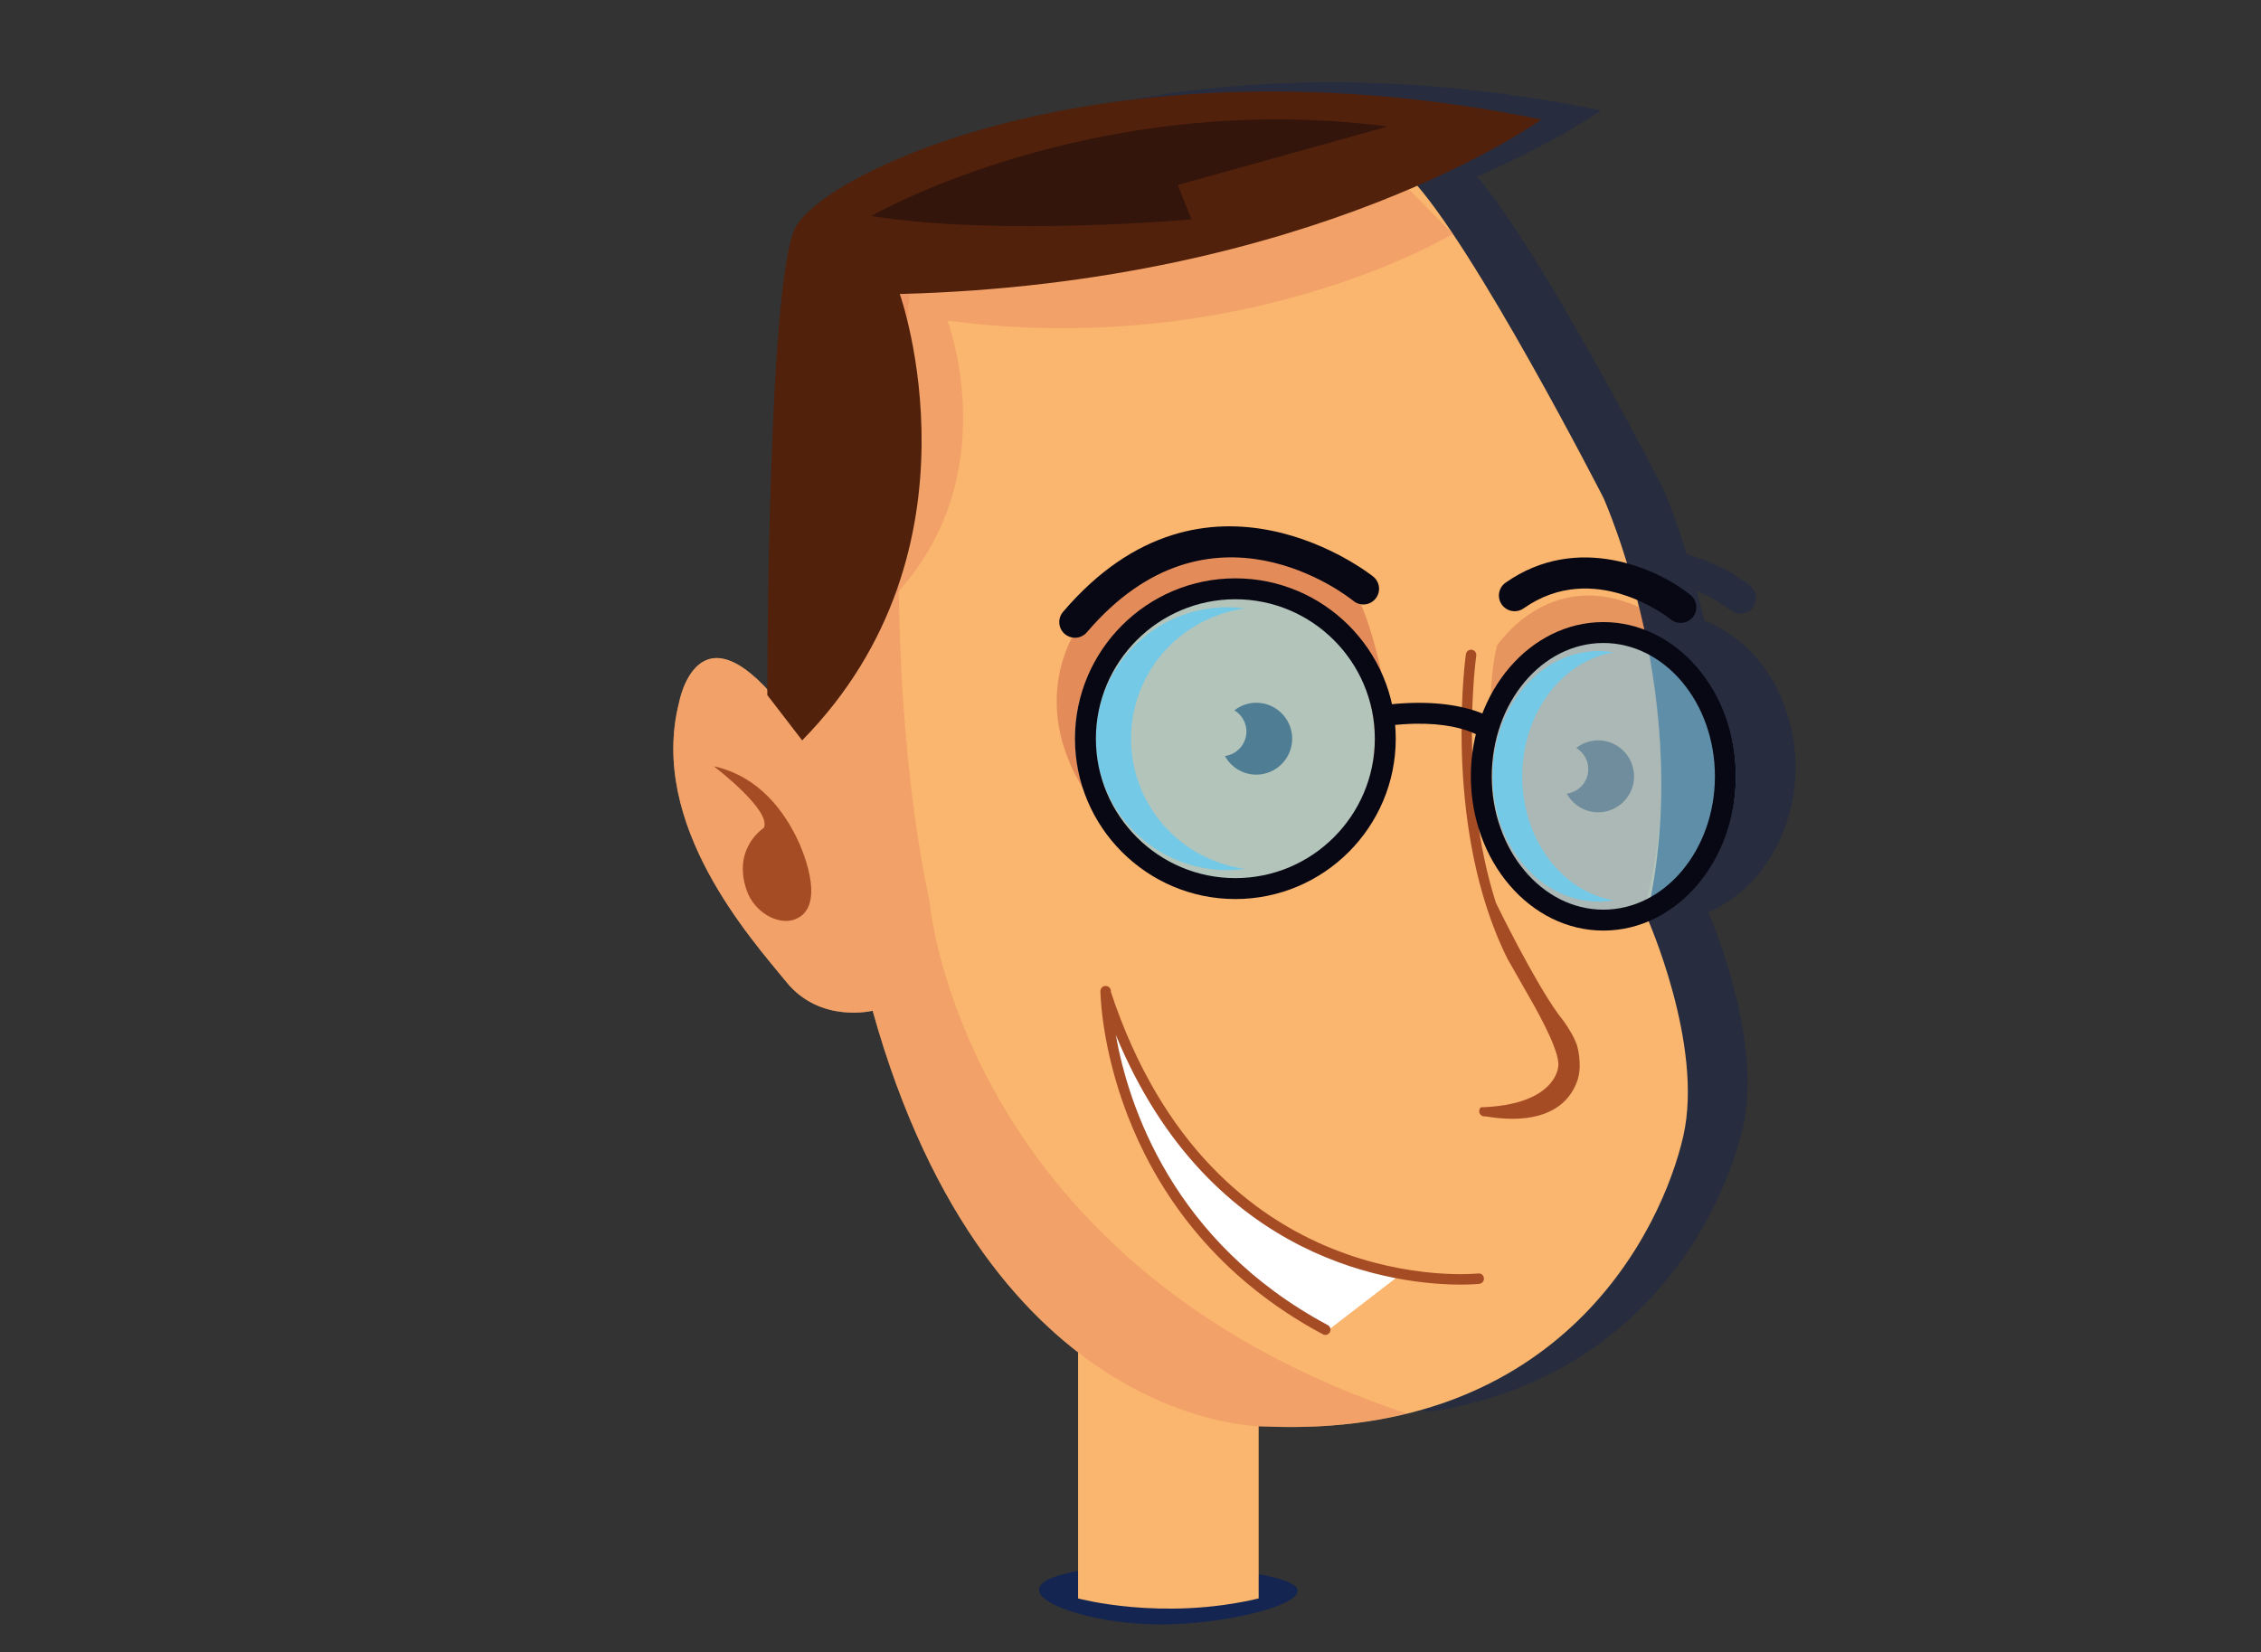 <?xml version="1.0" encoding="utf-8"?>
<!-- Generator: Adobe Illustrator 17.0.0, SVG Export Plug-In . SVG Version: 6.00 Build 0)  -->
<!DOCTYPE svg PUBLIC "-//W3C//DTD SVG 1.1//EN" "http://www.w3.org/Graphics/SVG/1.1/DTD/svg11.dtd">
<svg version="1.1" id="Layer_1" xmlns="http://www.w3.org/2000/svg" xmlns:xlink="http://www.w3.org/1999/xlink" x="0px" y="0px"
	 width="985px" height="720px" viewBox="0 0 985 720" enable-background="new 0 0 985 720" xml:space="preserve">
<rect x="0" y="0" width="985" height="720" fill="#333333" stroke="none"/>
<path opacity="0.4" fill="#142551" enable-background="new    " d="M782.14,331.025c-1.165-28.341-17.477-52.123-39.691-60.615
	c-1.242-5.634-2.191-9.088-2.363-9.7c-0.269-1.104-0.54-2.194-0.813-3.267c8.48,3.654,14.067,8.042,14.614,8.482
	c1.261,1.01,2.774,1.502,4.279,1.502c1.998,0,3.976-0.87,5.327-2.545c2.363-2.935,1.911-7.224-1.019-9.594
	c-6.052-4.897-15.916-10.59-27.657-13.812c-5.459-17.91-10.325-28.655-10.325-28.655s-52.739-103.023-81.014-135.889
	c35.539-15.519,53.999-28.858,53.999-28.858C510.645,9.934,384.572,71.022,372.421,95.326
	c-10.075,20.15-11.797,146.804-12.091,189.501l2.767,2.767l56.997,151.492c0,0-3.006,9.291-6.801,20.407
	c22.073,64.966,53.184,103.247,82.373,125.784v18.839c19.218,5.779,50.332,13.837,78.667,15.396v-2.035
	c1.758,0.096,2.708,0.079,2.708,0.079c1.94,0.085,3.852,0.139,5.752,0.18c0.231,0.005,0.461,0.008,0.692,0.013
	c1.551,0.029,3.089,0.044,4.613,0.044c0.439,0,0.88,0.004,1.317,0.002c1.379-0.007,2.746-0.027,4.104-0.057
	c5.538-0.116,10.901-0.42,16.099-0.895c1.076-0.287,2.138-0.589,3.17-0.924c3.652-1.183,7.308-1.415,10.945-0.855
	c93.922-15.115,127.664-89.318,135.583-123.966c8.086-35.378-10.73-83.305-15.076-93.663c21.299-9.058,36.769-32.332,37.902-59.909
	c0.047-1.077,0.071-2.16,0.071-3.25S782.187,332.102,782.14,331.025z"/>
<g>
	<path fill="#142551" d="M501.833,682.333c26.786,0,63.5,3.93,63.5,10.833s-32.881,14.667-59.667,14.667s-53-8.096-53-15
		S475.048,682.333,501.833,682.333z"/>
</g>
<path fill="#FAB56E" d="M469.667,514.5v182c0,0,36.667,10,78.667,0v-182H469.667z"/>
<path fill="#F5C79F" d="M-1011.8-1344.207l13.466-27.909l-15.452-9.319l-15.461,32.707
	C-1024.656-1347.094-1018.407-1345.208-1011.8-1344.207z"/>
<path opacity="0.2" fill="#B76E55" enable-background="new    " d="M-1019.186-1370.009c0,0,7.159,8.094,15.589,8.802l1.43-2.459
	l-13.167-11.833L-1019.186-1370.009z"/>
<g>
	<path fill="#F5C79F" d="M-943.453-1417.408c0,0,6.63,14.767,4.219,25.316c-2.411,10.548-13.864,34.96-48.221,33.453
		c0,0-31.645,0.603-45.207-47.919c0,0-6.028,1.507-9.946-3.315c-3.918-4.822-15.973-18.083-12.356-32.247c0,0,2.11-11.452,11.452,0
		c0,0,1.507-47.015,5.123-53.043s60.477-14.916,67.71-7.381c7.233,7.534,22.232,36.834,22.232,36.834
		S-937.726-1442.053-943.453-1417.408z"/>
	<path fill="#CD8667" d="M-951.272-1401.204c0.32-1.415-1.831-5.486-3.348-8.116l-2.488-4.365c-0.525-1.05-0.995-2.125-1.425-3.212
		l-0.009-0.013v-0.009c-5.741-14.546-3.392-31.676-3.362-31.884c0.048-0.331,0.364-0.567,0.683-0.51
		c0.33,0.047,0.558,0.353,0.511,0.682c-0.027,0.191-2.054,14.971,2.263,28.485c0.095,0.197,4.345,8.926,7.22,12.875
		c0.187,0.231,0.377,0.475,0.567,0.737c0.004,0.005,0.009,0.012,0.013,0.017h-0.002c0.603,0.832,1.189,1.797,1.548,2.792
		c0,0,0.631,2.102,0.106,3.884c-0.635,2.081-2.859,5.601-10.64,4.319c-0.049-0.001-0.097,0-0.147-0.002
		c-0.333-0.008-0.597-0.284-0.589-0.617c0.004-0.172,0.074-0.321,0.189-0.427C-951.508-1396.849-951.272-1401.204-951.272-1401.204z
		"/>
	<path fill="#00050C" d="M-989.582-1438.747c0-1.039-0.559-1.94-1.387-2.442c0.7-0.54,1.566-0.873,2.518-0.873
		c2.289,0,4.144,1.855,4.144,4.144s-1.855,4.144-4.144,4.144c-1.561,0-2.904-0.873-3.611-2.148
		C-990.664-1436.111-989.582-1437.297-989.582-1438.747z"/>
	<path fill="#00050C" d="M-950.18-1434.409c0-1.039-0.559-1.94-1.387-2.442c0.699-0.54,1.566-0.873,2.517-0.873
		c2.289,0,4.144,1.855,4.144,4.144c0,2.289-1.855,4.144-4.144,4.144c-1.561,0-2.904-0.873-3.611-2.148
		C-951.262-1431.773-950.18-1432.959-950.18-1434.409z"/>
	<g>
		<path fill="#FFFFFF" d="M-1004.81-1407.582c0,0,3.277,22.175,28.624,29.743c1.233,0.737,2.504,1.443,3.814,2.108l-8.405,6.472
			C-980.777-1369.259-1006.93-1385.663-1004.81-1407.582z"/>
		<path fill="#CD8667" d="M-1006.406-1408.676c-0.002-0.075-0.003-0.127-0.003-0.137c0-0.333,0.27-0.603,0.603-0.603
			s0.603,0.27,0.603,0.603c0,0.007,0,0.04,0.001,0.089c11.777,35.554,42.019,32.485,42.322,32.452
			c0.341-0.049,0.63,0.199,0.667,0.529c0.039,0.33-0.198,0.629-0.529,0.668c-0.047,0.006-0.823,0.086-2.145,0.086
			c-6.915,0-28.777-2.214-39.753-28.781c1.43,8.041,6.494,23.839,24.43,33.447c0.293,0.157,0.404,0.523,0.247,0.816
			c-0.109,0.203-0.317,0.318-0.532,0.318c-0.096,0-0.194-0.023-0.284-0.071c-24.371-13.056-25.572-37.333-25.628-39.402
			C-1006.405-1408.666-1006.406-1408.671-1006.406-1408.676z"/>
	</g>
	<path opacity="0.4" fill="#CC6447" enable-background="new    " d="M-960.709-1448.631c0,0,5.961-9.16,16.38-4.439
		c0,0,5.061,17.748,0.909,33.637c0,0-9.175,5.843-16.408-4.605C-959.828-1424.039-962.795-1440.073-960.709-1448.631z"/>
	<g>
		<path fill="#080714" d="M-939.538-1451.265c0.529,0,1.052-0.23,1.409-0.673c0.625-0.776,0.506-1.911-0.27-2.538
			c-3.754-3.038-13.042-7.245-21.315-1.424c-0.816,0.574-1.013,1.702-0.438,2.519s1.701,1.014,2.519,0.438
			c8.087-5.69,16.605,0.994,16.963,1.281C-940.336-1451.395-939.936-1451.265-939.538-1451.265z"/>
	</g>
	<path opacity="0.2" fill="#CD8667" enable-background="new    " d="M-1054.964-1442.12c0,0,2.11-11.452,11.452,0
		c0,0,1.507-47.015,5.123-53.043c0.892-1.487,5.072-2.919,10.966-4.119c-1.89,17.068-4.575,52.401,1.356,80.358h-0.004
		c0,0,0.869,10.031,7.81,22.27c0.132,0.237,0.265,0.471,0.4,0.704c0.426,0.732,0.881,1.473,1.352,2.217
		c0.007,0.011,0.014,0.024,0.021,0.035l0.007,0.01c7.617,12.025,21.2,25.507,45.36,33.559c-4.767,1.172-10.168,1.762-16.335,1.491
		c0,0-31.645,0.603-45.207-47.919c0,0-6.028,1.507-9.946-3.315C-1046.525-1414.694-1058.58-1427.955-1054.964-1442.12z"/>
	<path fill="#CC6447" d="M-1041.642-1417.083c-1.901,0.699-4.682-0.786-5.57-3.448c-1.609-4.826,2.011-7.105,2.011-7.105
		c0.938-2.011-5.764-7.105-5.764-7.105c5.192,1.154,8.134,5.178,9.745,8.651C-1041.22-1426.089-1037.613-1418.566-1041.642-1417.083
		z"/>
	<path opacity="0.5" fill="#CD8667" enable-background="new    " d="M-965.787-1496.117c0,0-23.902,14.527-58.259,10.007
		c0,0,6.842,17.929-6.078,31.688l-4.771-39.524l59.89-11.49L-965.787-1496.117z"/>
	<path fill="#6B3316" d="M-955.593-1509.295c0,0-26.12,18.886-73.938,20.114c0,0,10.448,29.356-11.251,51.457l-4.018-5.224
		c0,0,0-47.417,3.215-53.846C-1038.372-1503.224-1005.019-1519.385-955.593-1509.295z"/>
	<path opacity="0.5" fill="#CC6447" enable-background="new    " d="M-1009.341-1450.156c10.787-15.118,30.05-6.883,31.858-5.042
		c1.808,1.841,3.471,9.668,3.471,9.668l-0.531,0.209c-1.496-2.112-6.057-7.829-12.386-9.102c-7.801-1.57-21.444,3.102-21.143,19.682
		c0.016,0.898,0.094,1.747,0.208,2.563l-0.438,0.173C-1014.711-1442.232-1009.341-1450.156-1009.341-1450.156z"/>
	<g>
		<g>
			<ellipse opacity="0.6" fill="#84CEEE" enable-background="new    " cx="-947.241" cy="-1433.58" rx="14.064" ry="16.576"/>
			<g>
				<path fill="#080714" d="M-963.716-1433.58c0-9.805,6.849-17.781,15.269-17.781s15.27,7.977,15.27,17.781
					c0,9.805-6.851,17.781-15.27,17.781C-956.867-1415.798-963.716-1423.775-963.716-1433.58z M-961.305-1433.58
					c0,8.475,5.769,15.37,12.858,15.37c7.091,0,12.859-6.895,12.859-15.37s-5.768-15.37-12.859-15.37
					C-955.536-1448.95-961.305-1442.055-961.305-1433.58z"/>
			</g>
			<path fill="#74C9E6" d="M-948.949-1448.029c0.581,0,1.148,0.064,1.708,0.156c-5.96,0.982-10.552,6.998-10.552,14.293
				c0,7.295,4.592,13.311,10.552,14.293c-0.56,0.092-1.127,0.156-1.708,0.156c-6.771,0-12.26-6.469-12.26-14.449
				C-961.208-1441.56-955.72-1448.029-948.949-1448.029z"/>
		</g>
		<g>
			<g>
				<circle opacity="0.6" fill="#84CEEE" enable-background="new    " cx="-992.062" cy="-1437.918" r="17.279"/>
				<path fill="#74C9E6" d="M-991.778-1453.071c0.689,0,1.362,0.062,2.026,0.151c-7.408,0.993-13.126,7.322-13.126,15.001
					s5.718,14.009,13.126,15.001c-0.665,0.089-1.338,0.151-2.026,0.151c-8.368,0-15.152-6.784-15.152-15.152
					S-1000.146-1453.071-991.778-1453.071z"/>
			</g>
			<g>
				<path fill="#080714" d="M-1009.341-1437.918c0-10.193,8.291-18.485,18.484-18.485s18.485,8.292,18.485,18.485
					c0,10.192-8.293,18.484-18.485,18.484C-1001.05-1419.434-1009.341-1427.726-1009.341-1437.918z M-1006.93-1437.918
					c0,8.863,7.211,16.073,16.073,16.073c8.864,0,16.074-7.21,16.074-16.073s-7.211-16.074-16.074-16.074
					S-1006.93-1446.781-1006.93-1437.918z"/>
			</g>
		</g>
		<g>
			<path fill="#080714" d="M-962.493-1438.068l2.038-1.709c-0.171-0.141-4.287-3.44-14.55-1.837l0.533,2.37
				C-965.831-1440.599-962.526-1438.094-962.493-1438.068z"/>
		</g>
	</g>
	<g>
		<path fill="#080714" d="M-1009.342-1449.553c0.511,0,1.019-0.216,1.377-0.635c14.221-16.681,30.053-4.149,30.72-3.608
			c0.775,0.63,1.912,0.511,2.543-0.26c0.63-0.773,0.517-1.909-0.256-2.541c-0.189-0.155-19.218-15.343-35.76,4.063
			c-0.647,0.76-0.557,1.901,0.203,2.549C-1010.175-1449.695-1009.757-1449.553-1009.342-1449.553z"/>
	</g>
</g>
<path fill="none" stroke="#263872" stroke-miterlimit="10" d="M739,806.5"/>
<path fill="#FAB56E" d="M717.366,399.402c0,0,25.063,55.821,15.949,95.694c-9.114,39.872-52.404,132.148-182.274,126.452
	c0,0-119.617,2.279-170.882-181.135c0,0-22.784,5.696-37.594-12.531c-14.81-18.227-60.378-68.353-46.708-121.896
	c0,0,7.974-43.29,43.29,0c0,0,5.696-177.717,19.366-200.501s228.602-56.381,255.943-27.9
	c27.341,28.48,84.035,139.233,84.035,139.233S739.015,306.247,717.366,399.402z"/>
<path fill="#A64C25" d="M678.793,464.977c1.211-5.349-6.922-20.736-12.654-30.678l-9.404-16.501
	c-1.984-3.97-3.761-8.031-5.386-12.142l-0.033-0.05l0.001-0.033c-21.701-54.984-12.821-119.737-12.707-120.522
	c0.182-1.25,1.375-2.143,2.581-1.929c1.246,0.178,2.109,1.333,1.931,2.579c-0.104,0.72-7.765,56.59,8.555,107.675
	c0.361,0.743,16.423,33.742,27.293,48.667c0.707,0.874,1.425,1.796,2.144,2.785c0.016,0.019,0.034,0.045,0.05,0.065h-0.006
	c2.281,3.146,4.494,6.791,5.853,10.554c0,0,2.386,7.947,0.399,14.68c-2.402,7.867-10.807,21.172-40.218,16.327
	c-0.186-0.003-0.369-0.002-0.555-0.006c-1.259-0.031-2.256-1.075-2.225-2.332c0.016-0.648,0.279-1.214,0.713-1.613
	C677.902,481.439,678.793,464.977,678.793,464.977z"/>
<path fill="#00050C" d="M543,318.743c0-3.928-2.113-7.334-5.244-9.231c2.645-2.039,5.918-3.301,9.516-3.301
	c8.651,0,15.664,7.013,15.664,15.664s-7.013,15.664-15.664,15.664c-5.901,0-10.977-3.301-13.648-8.121
	C538.91,328.706,543,324.224,543,318.743z"/>
<path fill="#00050C" d="M691.939,335.141c0-3.928-2.113-7.334-5.244-9.231c2.644-2.039,5.918-3.3,9.516-3.3
	c8.651,0,15.664,7.013,15.664,15.664s-7.013,15.664-15.664,15.664c-5.901,0-10.977-3.301-13.648-8.121
	C687.849,345.105,691.939,340.623,691.939,335.141z"/>
<g>
	<path fill="#FFFFFF" d="M485.438,436.547c0,0,12.387,83.823,108.198,112.427c4.662,2.786,9.467,5.452,14.417,7.967l-31.771,24.465
		C576.283,581.406,477.423,519.399,485.438,436.547z"/>
	<path fill="#A64C25" d="M479.407,432.411c-0.008-0.283-0.011-0.482-0.011-0.517c0-1.259,1.021-2.278,2.279-2.278
		c1.259,0,2.279,1.021,2.279,2.278c0,0.028,0.001,0.152,0.005,0.338C528.475,566.625,642.79,555.027,643.937,554.9
		c1.291-0.185,2.381,0.752,2.523,2c0.147,1.249-0.748,2.379-1.998,2.525c-0.178,0.022-3.111,0.325-8.108,0.325
		c-26.139,0-108.778-8.367-150.265-108.793c5.407,30.394,24.548,90.11,92.347,126.431c1.108,0.594,1.526,1.976,0.933,3.086
		c-0.412,0.765-1.199,1.201-2.011,1.201c-0.363,0-0.732-0.087-1.075-0.269c-92.123-49.352-96.661-141.119-96.874-148.94
		C479.41,432.448,479.405,432.429,479.407,432.411z"/>
</g>
<path opacity="0.4" fill="#CC6447" enable-background="new    " d="M652.141,281.379c0,0,22.531-34.623,61.916-16.78
	c0,0,19.133,67.089,3.436,127.147c0,0-34.683,22.085-62.024-17.408C655.469,374.339,644.255,313.732,652.141,281.379z"/>
<g>
	<path fill="#080714" d="M732.167,271.425c1.998,0,3.976-0.87,5.327-2.545c2.363-2.935,1.911-7.224-1.019-9.594
		c-14.191-11.484-49.3-27.388-80.573-5.385c-3.086,2.172-3.829,6.435-1.655,9.523c2.174,3.088,6.43,3.831,9.523,1.656
		c30.567-21.507,62.766,3.756,64.119,4.844C729.15,270.933,730.663,271.425,732.167,271.425z"/>
</g>
<path opacity="0.5" fill="#EB8F63" enable-background="new    " d="M295.858,305.993c0,0,7.974-43.29,43.29,0
	c0,0,5.696-177.717,19.366-200.501c3.373-5.621,19.171-11.033,41.45-15.571c-7.143,64.516-17.293,198.074,5.124,303.753
	l-0.017-0.002c0,0,3.284,37.916,29.523,84.179c0.498,0.894,1.002,1.781,1.51,2.662c1.611,2.767,3.332,5.566,5.112,8.382
	c0.028,0.042,0.052,0.089,0.08,0.132l0.026,0.037c28.793,45.455,80.138,96.415,171.462,126.855
	c-18.021,4.43-38.434,6.66-61.744,5.637c0,0-119.617,2.279-170.882-181.135c0,0-22.784,5.696-37.594-12.531
	C327.756,409.662,282.187,359.536,295.858,305.993z"/>
<path fill="#A64C25" d="M346.214,400.633c-7.184,2.643-17.699-2.97-21.053-13.034c-6.081-18.242,7.601-26.856,7.601-26.856
	c3.547-7.601-21.789-26.856-21.789-26.856c19.627,4.362,30.748,19.575,36.835,32.702
	C347.807,366.589,361.443,395.028,346.214,400.633z"/>
<path opacity="0.5" fill="#EB8F63" enable-background="new    " d="M632.943,101.883c0,0-90.348,54.914-220.218,37.826
	c0,0,25.862,67.773-22.976,119.782L371.713,110.09l226.384-43.433L632.943,101.883z"/>
<path fill="#51210C" d="M671.477,52.072c0,0-98.732,71.391-279.486,76.03c0,0,39.492,110.966-42.531,194.508l-15.19-19.746
	c0,0,0-179.236,12.152-203.539C358.574,75.021,484.646,13.933,671.477,52.072z"/>
<path opacity="0.5" fill="#CC6447" enable-background="new    " d="M468.309,275.618c40.774-57.145,113.588-26.017,120.424-19.057
	c6.835,6.96,13.119,36.544,13.119,36.544l-2.008,0.792c-5.656-7.985-22.896-29.592-46.821-34.406
	c-29.489-5.933-81.06,11.725-79.921,74.397c0.062,3.395,0.354,6.603,0.787,9.689l-1.655,0.653
	C448.014,305.568,468.309,275.618,468.309,275.618z"/>
<g>
	<g>
		<ellipse opacity="0.6" fill="#84CEEE" enable-background="new    " cx="703.049" cy="338.274" rx="53.163" ry="62.657"/>
		<g>
			<path fill="#080714" d="M640.774,338.274c0-37.062,25.89-67.213,57.717-67.213c31.827,0,57.722,30.151,57.722,67.213
				s-25.895,67.214-57.722,67.214C666.664,405.488,640.774,375.336,640.774,338.274z M649.887,338.274
				c0,32.036,21.805,58.1,48.603,58.1c26.803,0,48.608-26.064,48.608-58.1s-21.805-58.1-48.608-58.1
				C671.693,280.174,649.887,306.238,649.887,338.274z"/>
		</g>
		<path fill="#74C9E6" d="M696.594,283.657c2.196,0,4.339,0.242,6.455,0.591c-22.53,3.71-39.887,26.451-39.887,54.026
			c0,27.576,17.357,50.316,39.887,54.026c-2.115,0.348-4.259,0.591-6.455,0.591c-25.594,0-46.342-24.453-46.342-54.617
			C650.252,308.11,671,283.657,696.594,283.657z"/>
	</g>
	<g>
		<g>
			<circle opacity="0.6" fill="#84CEEE" enable-background="new    " cx="533.624" cy="321.876" r="65.315"/>
			<path fill="#74C9E6" d="M534.699,264.599c2.604,0,5.148,0.234,7.659,0.571c-28.002,3.752-49.617,27.676-49.617,56.705
				s21.615,52.954,49.617,56.706c-2.512,0.336-5.056,0.571-7.659,0.571c-31.633,0-57.276-25.644-57.276-57.276
				C477.423,290.243,503.066,264.599,534.699,264.599z"/>
		</g>
		<g>
			<path fill="#080714" d="M468.309,321.877c0-38.528,31.341-69.872,69.87-69.872c38.528,0,69.874,31.344,69.874,69.872
				c0,38.527-31.346,69.87-69.874,69.87S468.309,360.403,468.309,321.877z M477.423,321.877c0,33.502,27.256,60.757,60.757,60.757
				c33.504,0,60.761-27.255,60.761-60.757s-27.257-60.759-60.761-60.759C504.679,261.118,477.423,288.374,477.423,321.877z"/>
		</g>
	</g>
	<g>
		<path fill="#080714" d="M645.395,321.308l7.702-6.461c-0.645-0.534-16.205-13.002-54.999-6.944l2.016,8.957
			C632.78,311.741,645.272,321.211,645.395,321.308z"/>
	</g>
</g>
<g>
	<path fill="#080714" d="M468.306,277.896c1.931,0,3.851-0.815,5.204-2.401c53.757-63.055,113.601-15.684,116.122-13.637
		c2.93,2.381,7.229,1.933,9.612-0.984c2.381-2.921,1.953-7.218-0.966-9.605c-0.716-0.587-72.643-57.995-135.172,15.357
		c-2.448,2.872-2.105,7.187,0.768,9.636C465.16,277.359,466.738,277.896,468.306,277.896z"/>
</g>
<path fill="#33150B" d="M379.596,94.104c0,0,95.995-55.497,224.989-38.998l-91.495,25.499l6,14.999
	C519.089,95.604,435.093,103.103,379.596,94.104z"/>
</svg>
